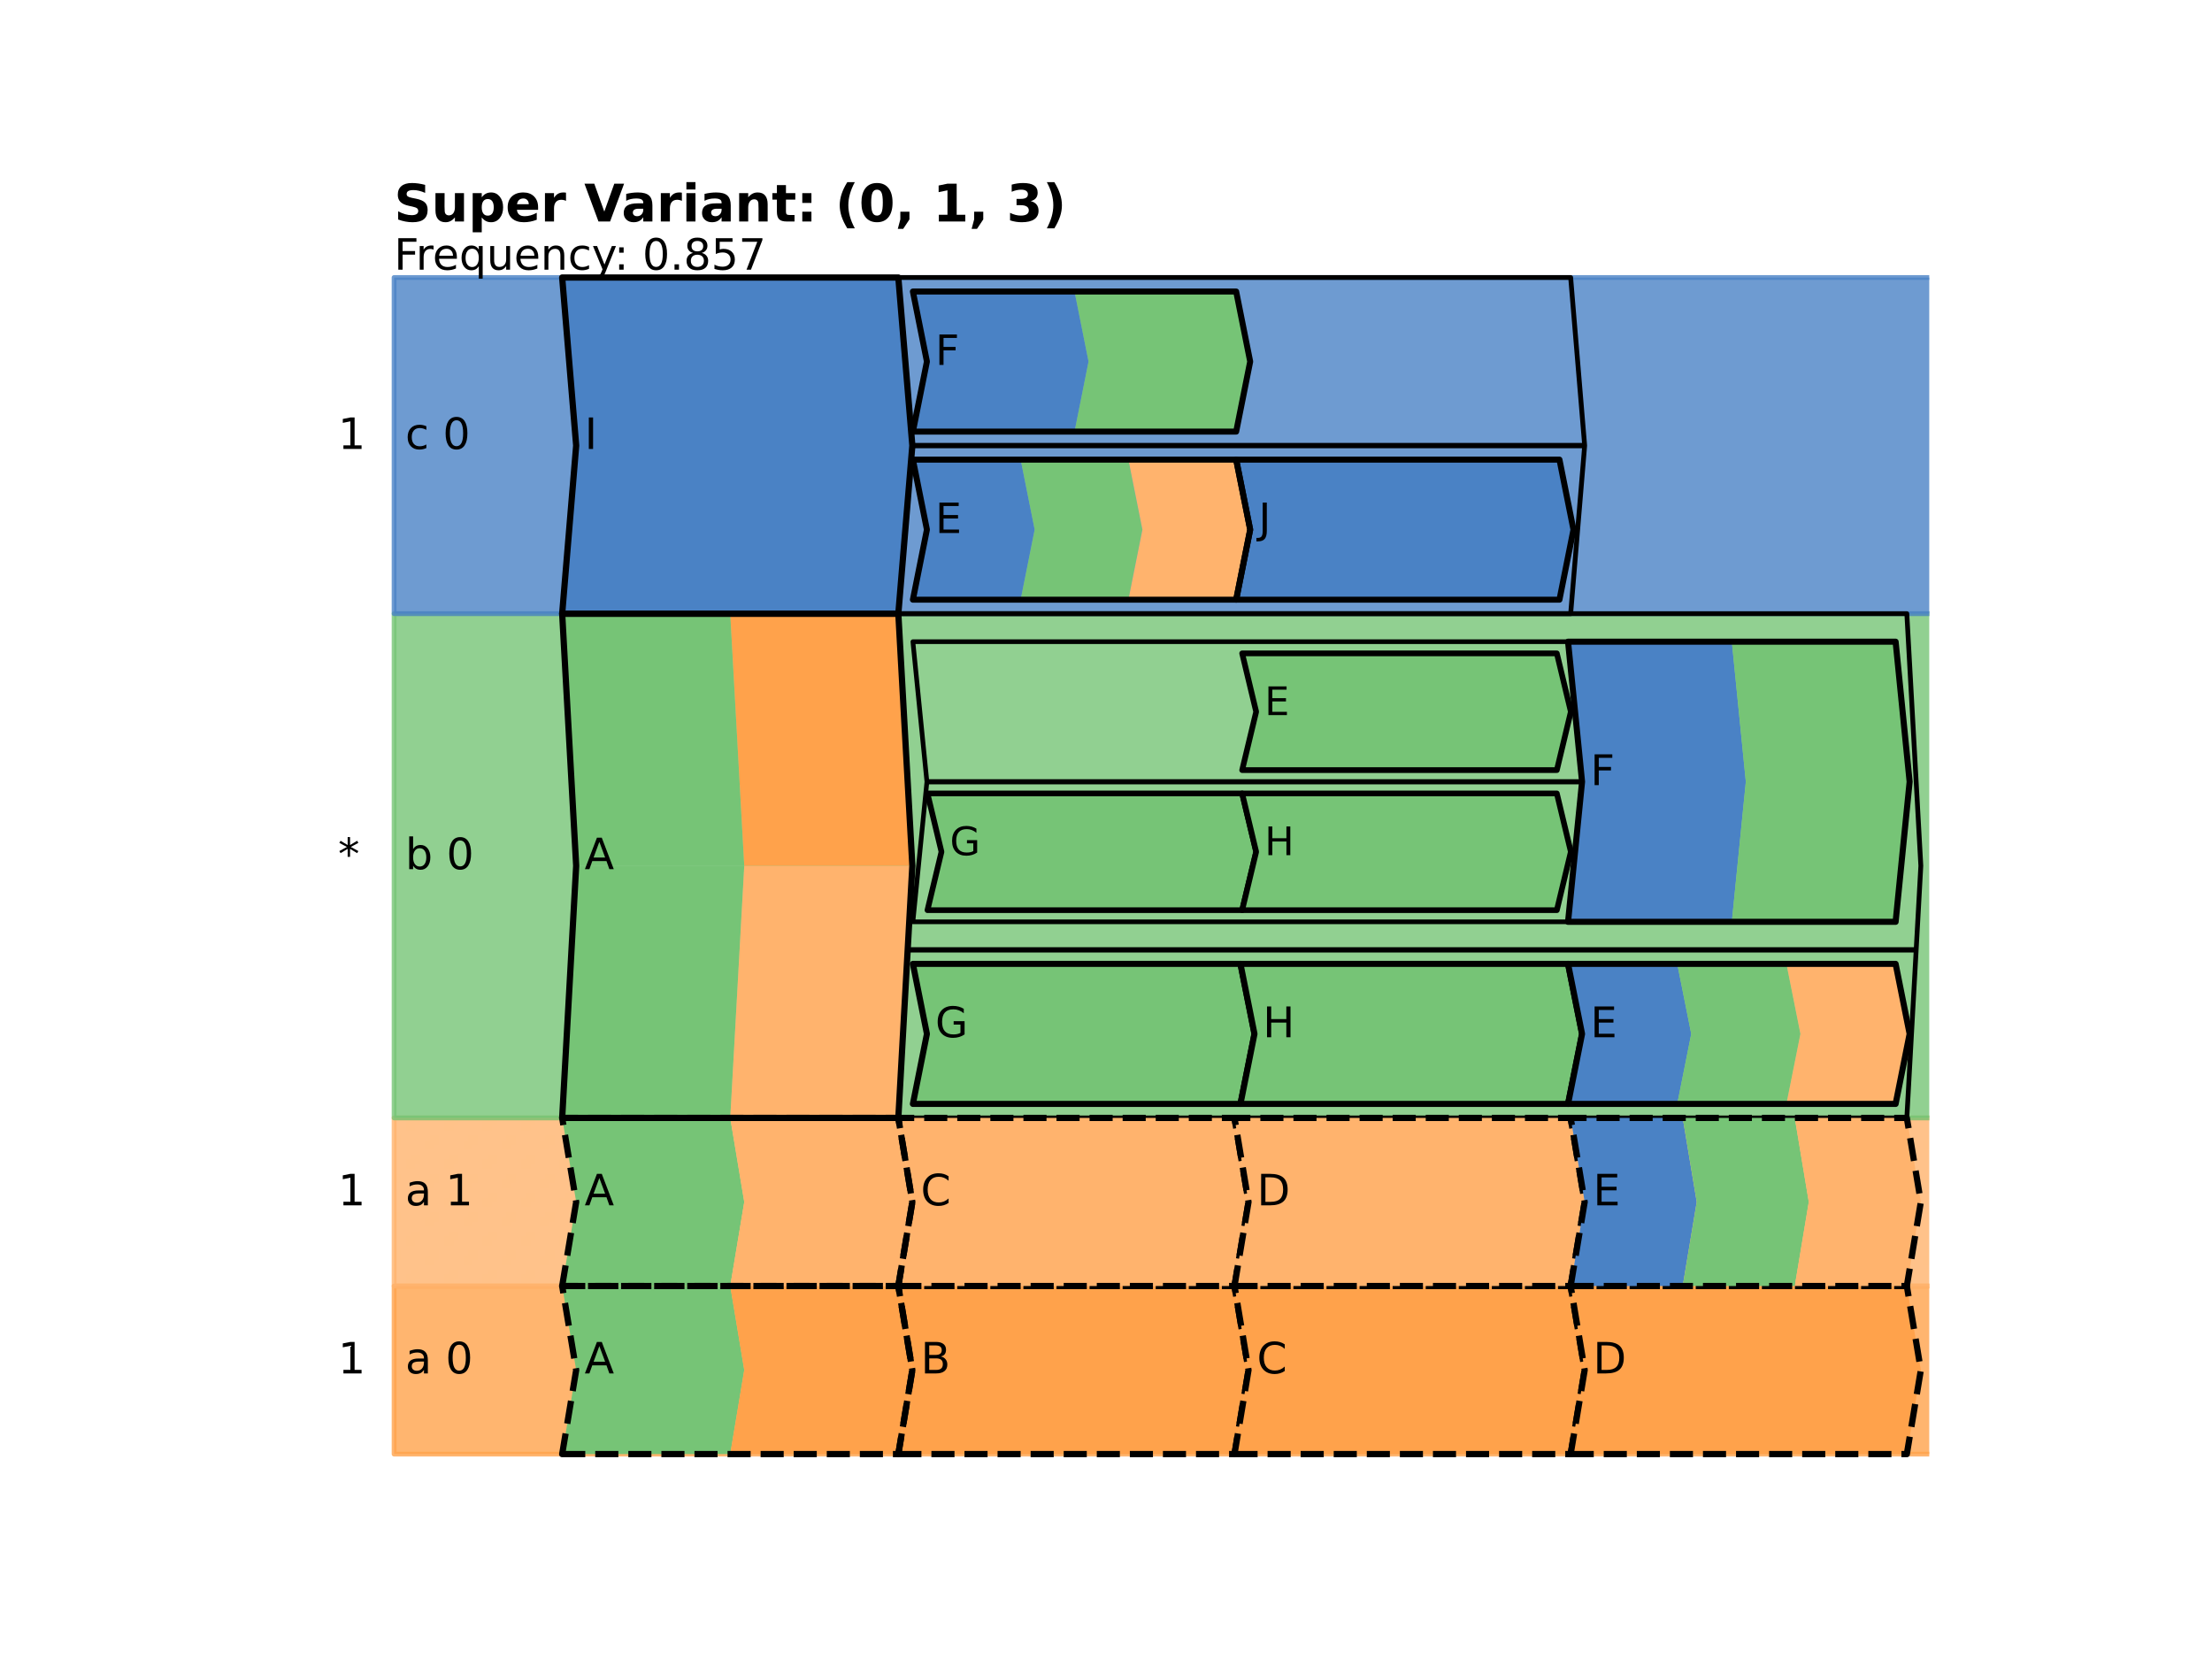 <?xml version="1.0" encoding="utf-8" standalone="no"?>
<!DOCTYPE svg PUBLIC "-//W3C//DTD SVG 1.1//EN"
  "http://www.w3.org/Graphics/SVG/1.1/DTD/svg11.dtd">
<!-- Created with matplotlib (https://matplotlib.org/) -->
<svg height="345.6pt" version="1.1" viewBox="0 0 460.8 345.6" width="460.8pt" xmlns="http://www.w3.org/2000/svg" xmlns:xlink="http://www.w3.org/1999/xlink">
 <defs>
  <style type="text/css">*{stroke-linecap:butt;stroke-linejoin:round;}</style>
 </defs>
 <g id="figure_1">
  <g id="patch_1">
   <path d="M 0 345.6 
L 460.8 345.6 
L 460.8 0 
L 0 0 
z
" style="fill:#ffffff;"/>
  </g>
  <g id="axes_1">
   <g id="patch_2">
    <path clip-path="url(#pa2950a19c6)" d="M 82.095 302.915 
L 432.243 302.915 
L 432.243 267.901 
L 82.095 267.901 
z
" style="fill:url(#h26f591276d);opacity:0.8;stroke:#ffa24b;stroke-linejoin:miter;"/>
   </g>
   <g id="patch_3">
    <path clip-path="url(#pa2950a19c6)" d="M 82.095 267.901 
L 432.243 267.901 
L 432.243 232.886 
L 82.095 232.886 
z
" style="fill:url(#hf4a80c8478);opacity:0.8;stroke:#ffb36d;stroke-linejoin:miter;"/>
   </g>
   <g id="patch_4">
    <path clip-path="url(#pa2950a19c6)" d="M 82.095 232.886 
L 432.243 232.886 
L 432.243 127.842 
L 82.095 127.842 
z
" style="fill:#76c476;opacity:0.8;stroke:#76c476;stroke-linejoin:miter;"/>
   </g>
   <g id="patch_5">
    <path clip-path="url(#pa2950a19c6)" d="M 82.095 127.842 
L 432.243 127.842 
L 432.243 57.812 
L 82.095 57.812 
z
" style="fill:#4a82c5;opacity:0.8;stroke:#4a82c5;stroke-linejoin:miter;"/>
   </g>
   <g id="patch_6">
    <path clip-path="url(#pa2950a19c6)" d="M 187.139 232.886 
L 397.228 232.886 
L 400.146 180.364 
L 397.228 127.842 
L 187.139 127.842 
L 190.057 180.364 
z
" style="fill:none;stroke:#000000;stroke-linejoin:miter;"/>
   </g>
   <g id="patch_7">
    <path clip-path="url(#pa2950a19c6)" d="M 190.174 192.035 
L 326.654 192.035 
L 329.572 162.856 
L 326.654 133.677 
L 190.174 133.677 
L 193.092 162.856 
z
" style="fill:none;stroke:#000000;stroke-linejoin:miter;stroke-width:0.974;"/>
   </g>
   <g id="patch_8">
    <path clip-path="url(#pa2950a19c6)" d="M 187.139 127.842 
L 327.198 127.842 
L 330.116 92.827 
L 327.198 57.812 
L 187.139 57.812 
L 190.057 92.827 
z
" style="fill:none;stroke:#000000;stroke-linejoin:miter;"/>
   </g>
   <g id="patch_9">
    <path clip-path="url(#pa2950a19c6)" d="M 117.11 302.915 
L 152.125 302.915 
L 155.043 285.408 
L 152.125 267.901 
L 117.11 267.901 
L 120.028 285.408 
z
" style="fill:#76c476;stroke-dasharray:0,0;stroke-dashoffset:0;"/>
   </g>
   <g id="patch_10">
    <path clip-path="url(#pa2950a19c6)" d="M 152.125 302.915 
L 187.139 302.915 
L 190.057 285.408 
L 187.139 267.901 
L 152.125 267.901 
L 155.043 285.408 
z
" style="fill:#ffa24b;stroke-dasharray:0,0;stroke-dashoffset:0;"/>
   </g>
   <g id="patch_11">
    <path clip-path="url(#pa2950a19c6)" d="M 187.139 302.915 
L 257.169 302.915 
L 260.087 285.408 
L 257.169 267.901 
L 187.139 267.901 
L 190.057 285.408 
z
" style="fill:#ffa24b;stroke:#000000;stroke-dasharray:4.81,2.08;stroke-dashoffset:0;stroke-linejoin:miter;stroke-width:1.3;"/>
   </g>
   <g id="patch_12">
    <path clip-path="url(#pa2950a19c6)" d="M 257.169 302.915 
L 327.198 302.915 
L 330.116 285.408 
L 327.198 267.901 
L 257.169 267.901 
L 260.087 285.408 
z
" style="fill:#ffa24b;stroke:#000000;stroke-dasharray:4.81,2.08;stroke-dashoffset:0;stroke-linejoin:miter;stroke-width:1.3;"/>
   </g>
   <g id="patch_13">
    <path clip-path="url(#pa2950a19c6)" d="M 327.198 302.915 
L 397.228 302.915 
L 400.146 285.408 
L 397.228 267.901 
L 327.198 267.901 
L 330.116 285.408 
z
" style="fill:#ffa24b;stroke:#000000;stroke-dasharray:4.81,2.08;stroke-dashoffset:0;stroke-linejoin:miter;stroke-width:1.3;"/>
   </g>
   <g id="patch_14">
    <path clip-path="url(#pa2950a19c6)" d="M 117.11 267.901 
L 152.125 267.901 
L 155.043 250.393 
L 152.125 232.886 
L 117.11 232.886 
L 120.028 250.393 
z
" style="fill:#76c476;stroke-dasharray:0,0;stroke-dashoffset:0;"/>
   </g>
   <g id="patch_15">
    <path clip-path="url(#pa2950a19c6)" d="M 152.125 267.901 
L 187.139 267.901 
L 190.057 250.393 
L 187.139 232.886 
L 152.125 232.886 
L 155.043 250.393 
z
" style="fill:#ffb36d;stroke-dasharray:0,0;stroke-dashoffset:0;"/>
   </g>
   <g id="patch_16">
    <path clip-path="url(#pa2950a19c6)" d="M 187.139 267.901 
L 257.169 267.901 
L 260.087 250.393 
L 257.169 232.886 
L 187.139 232.886 
L 190.057 250.393 
z
" style="fill:#ffb36d;stroke:#000000;stroke-dasharray:4.81,2.08;stroke-dashoffset:0;stroke-linejoin:miter;stroke-width:1.3;"/>
   </g>
   <g id="patch_17">
    <path clip-path="url(#pa2950a19c6)" d="M 257.169 267.901 
L 327.198 267.901 
L 330.116 250.393 
L 327.198 232.886 
L 257.169 232.886 
L 260.087 250.393 
z
" style="fill:#ffb36d;stroke:#000000;stroke-dasharray:4.81,2.08;stroke-dashoffset:0;stroke-linejoin:miter;stroke-width:1.3;"/>
   </g>
   <g id="patch_18">
    <path clip-path="url(#pa2950a19c6)" d="M 327.198 267.901 
L 350.541 267.901 
L 353.459 250.393 
L 350.541 232.886 
L 327.198 232.886 
L 330.116 250.393 
z
" style="fill:#4a82c5;stroke-dasharray:0,0;stroke-dashoffset:0;"/>
   </g>
   <g id="patch_19">
    <path clip-path="url(#pa2950a19c6)" d="M 350.541 267.901 
L 373.885 267.901 
L 376.803 250.393 
L 373.885 232.886 
L 350.541 232.886 
L 353.459 250.393 
z
" style="fill:#76c476;stroke-dasharray:0,0;stroke-dashoffset:0;"/>
   </g>
   <g id="patch_20">
    <path clip-path="url(#pa2950a19c6)" d="M 373.885 267.901 
L 397.228 267.901 
L 400.146 250.393 
L 397.228 232.886 
L 373.885 232.886 
L 376.803 250.393 
z
" style="fill:#ffb36d;stroke-dasharray:0,0;stroke-dashoffset:0;"/>
   </g>
   <g id="patch_21">
    <path clip-path="url(#pa2950a19c6)" d="M 117.11 232.886 
L 152.125 232.886 
L 155.043 180.364 
L 120.028 180.364 
z
" style="fill:#76c476;"/>
   </g>
   <g id="patch_22">
    <path clip-path="url(#pa2950a19c6)" d="M 152.125 232.886 
L 187.139 232.886 
L 190.057 180.364 
L 155.043 180.364 
z
" style="fill:#ffb36d;"/>
   </g>
   <g id="patch_23">
    <path clip-path="url(#pa2950a19c6)" d="M 120.028 180.364 
L 155.043 180.364 
L 152.125 127.842 
L 117.11 127.842 
z
" style="fill:#76c476;"/>
   </g>
   <g id="patch_24">
    <path clip-path="url(#pa2950a19c6)" d="M 155.043 180.364 
L 190.057 180.364 
L 187.139 127.842 
L 152.125 127.842 
z
" style="fill:#ffa24b;"/>
   </g>
   <g id="patch_25">
    <path clip-path="url(#pa2950a19c6)" d="M 190.174 229.968 
L 258.414 229.968 
L 261.332 215.379 
L 258.414 200.789 
L 190.174 200.789 
L 193.092 215.379 
z
" style="fill:#76c476;stroke:#000000;stroke-linejoin:miter;stroke-width:1.267;"/>
   </g>
   <g id="patch_26">
    <path clip-path="url(#pa2950a19c6)" d="M 258.414 229.968 
L 326.654 229.968 
L 329.572 215.379 
L 326.654 200.789 
L 258.414 200.789 
L 261.332 215.379 
z
" style="fill:#76c476;stroke:#000000;stroke-linejoin:miter;stroke-width:1.267;"/>
   </g>
   <g id="patch_27">
    <path clip-path="url(#pa2950a19c6)" d="M 326.654 229.968 
L 349.4 229.968 
L 352.318 215.379 
L 349.4 200.789 
L 326.654 200.789 
L 329.572 215.379 
z
" style="fill:#4a82c5;"/>
   </g>
   <g id="patch_28">
    <path clip-path="url(#pa2950a19c6)" d="M 349.4 229.968 
L 372.147 229.968 
L 375.065 215.379 
L 372.147 200.789 
L 349.4 200.789 
L 352.318 215.379 
z
" style="fill:#76c476;"/>
   </g>
   <g id="patch_29">
    <path clip-path="url(#pa2950a19c6)" d="M 372.147 229.968 
L 394.893 229.968 
L 397.811 215.379 
L 394.893 200.789 
L 372.147 200.789 
L 375.065 215.379 
z
" style="fill:#ffb36d;"/>
   </g>
   <g id="patch_30">
    <path clip-path="url(#pa2950a19c6)" d="M 193.209 189.604 
L 258.764 189.604 
L 261.682 177.446 
L 258.764 165.288 
L 193.209 165.288 
L 196.126 177.446 
z
" style="fill:#76c476;stroke:#000000;stroke-linejoin:miter;stroke-width:1.186;"/>
   </g>
   <g id="patch_31">
    <path clip-path="url(#pa2950a19c6)" d="M 258.764 189.604 
L 324.319 189.604 
L 327.237 177.446 
L 324.319 165.288 
L 258.764 165.288 
L 261.682 177.446 
z
" style="fill:#76c476;stroke:#000000;stroke-linejoin:miter;stroke-width:1.186;"/>
   </g>
   <g id="patch_32">
    <path clip-path="url(#pa2950a19c6)" d="M 258.764 160.425 
L 324.319 160.425 
L 327.237 148.267 
L 324.319 136.109 
L 258.764 136.109 
L 261.682 148.267 
z
" style="fill:#76c476;stroke:#000000;stroke-linejoin:miter;stroke-width:1.186;"/>
   </g>
   <g id="patch_33">
    <path clip-path="url(#pa2950a19c6)" d="M 326.654 192.035 
L 360.774 192.035 
L 363.691 162.856 
L 360.774 133.677 
L 326.654 133.677 
L 329.572 162.856 
z
" style="fill:#4a82c5;"/>
   </g>
   <g id="patch_34">
    <path clip-path="url(#pa2950a19c6)" d="M 360.774 192.035 
L 394.893 192.035 
L 397.811 162.856 
L 394.893 133.677 
L 360.774 133.677 
L 363.691 162.856 
z
" style="fill:#76c476;"/>
   </g>
   <g id="patch_35">
    <path clip-path="url(#pa2950a19c6)" d="M 117.11 127.842 
L 187.139 127.842 
L 190.057 92.827 
L 187.139 57.812 
L 117.11 57.812 
L 120.028 92.827 
z
" style="fill:#4a82c5;stroke:#000000;stroke-linejoin:miter;stroke-width:1.3;"/>
   </g>
   <g id="patch_36">
    <path clip-path="url(#pa2950a19c6)" d="M 190.174 124.924 
L 212.622 124.924 
L 215.54 110.334 
L 212.622 95.745 
L 190.174 95.745 
L 193.092 110.334 
z
" style="fill:#4a82c5;"/>
   </g>
   <g id="patch_37">
    <path clip-path="url(#pa2950a19c6)" d="M 212.622 124.924 
L 235.071 124.924 
L 237.989 110.334 
L 235.071 95.745 
L 212.622 95.745 
L 215.54 110.334 
z
" style="fill:#76c476;"/>
   </g>
   <g id="patch_38">
    <path clip-path="url(#pa2950a19c6)" d="M 235.071 124.924 
L 257.519 124.924 
L 260.437 110.334 
L 257.519 95.745 
L 235.071 95.745 
L 237.989 110.334 
z
" style="fill:#ffb36d;"/>
   </g>
   <g id="patch_39">
    <path clip-path="url(#pa2950a19c6)" d="M 257.519 124.924 
L 324.864 124.924 
L 327.782 110.334 
L 324.864 95.745 
L 257.519 95.745 
L 260.437 110.334 
z
" style="fill:#4a82c5;stroke:#000000;stroke-linejoin:miter;stroke-width:1.25;"/>
   </g>
   <g id="patch_40">
    <path clip-path="url(#pa2950a19c6)" d="M 190.174 89.909 
L 223.846 89.909 
L 226.764 75.32 
L 223.846 60.73 
L 190.174 60.73 
L 193.092 75.32 
z
" style="fill:#4a82c5;"/>
   </g>
   <g id="patch_41">
    <path clip-path="url(#pa2950a19c6)" d="M 223.846 89.909 
L 257.519 89.909 
L 260.437 75.32 
L 257.519 60.73 
L 223.846 60.73 
L 226.764 75.32 
z
" style="fill:#76c476;"/>
   </g>
   <g id="text_1">
    <!-- 1 -->
    <g transform="translate(70.424 286.108)scale(0.09 -0.09)">
     <defs>
      <path d="M 12.406 8.297 
L 28.516 8.297 
L 28.516 63.922 
L 10.984 60.406 
L 10.984 69.391 
L 28.422 72.906 
L 38.281 72.906 
L 38.281 8.297 
L 54.391 8.297 
L 54.391 0 
L 12.406 0 
z
" id="DejaVuSans-49"/>
     </defs>
     <use xlink:href="#DejaVuSans-49"/>
    </g>
   </g>
   <g id="text_2">
    <!-- a 0 -->
    <g transform="translate(84.429 286.108)scale(0.09 -0.09)">
     <defs>
      <path d="M 34.281 27.484 
Q 23.391 27.484 19.188 25 
Q 14.984 22.516 14.984 16.5 
Q 14.984 11.719 18.141 8.906 
Q 21.297 6.109 26.703 6.109 
Q 34.188 6.109 38.703 11.406 
Q 43.219 16.703 43.219 25.484 
L 43.219 27.484 
z
M 52.203 31.203 
L 52.203 0 
L 43.219 0 
L 43.219 8.297 
Q 40.141 3.328 35.547 0.953 
Q 30.953 -1.422 24.312 -1.422 
Q 15.922 -1.422 10.953 3.297 
Q 6 8.016 6 15.922 
Q 6 25.141 12.172 29.828 
Q 18.359 34.516 30.609 34.516 
L 43.219 34.516 
L 43.219 35.406 
Q 43.219 41.609 39.141 45 
Q 35.062 48.391 27.688 48.391 
Q 23 48.391 18.547 47.266 
Q 14.109 46.141 10.016 43.891 
L 10.016 52.203 
Q 14.938 54.109 19.578 55.047 
Q 24.219 56 28.609 56 
Q 40.484 56 46.344 49.844 
Q 52.203 43.703 52.203 31.203 
z
" id="DejaVuSans-97"/>
      <path id="DejaVuSans-32"/>
      <path d="M 31.781 66.406 
Q 24.172 66.406 20.328 58.906 
Q 16.5 51.422 16.5 36.375 
Q 16.5 21.391 20.328 13.891 
Q 24.172 6.391 31.781 6.391 
Q 39.453 6.391 43.281 13.891 
Q 47.125 21.391 47.125 36.375 
Q 47.125 51.422 43.281 58.906 
Q 39.453 66.406 31.781 66.406 
z
M 31.781 74.219 
Q 44.047 74.219 50.516 64.516 
Q 56.984 54.828 56.984 36.375 
Q 56.984 17.969 50.516 8.266 
Q 44.047 -1.422 31.781 -1.422 
Q 19.531 -1.422 13.062 8.266 
Q 6.594 17.969 6.594 36.375 
Q 6.594 54.828 13.062 64.516 
Q 19.531 74.219 31.781 74.219 
z
" id="DejaVuSans-48"/>
     </defs>
     <use xlink:href="#DejaVuSans-97"/>
     <use x="61.279" xlink:href="#DejaVuSans-32"/>
     <use x="93.066" xlink:href="#DejaVuSans-48"/>
    </g>
   </g>
   <g id="text_3">
    <!-- 1 -->
    <g transform="translate(70.424 251.094)scale(0.09 -0.09)">
     <use xlink:href="#DejaVuSans-49"/>
    </g>
   </g>
   <g id="text_4">
    <!-- a 1 -->
    <g transform="translate(84.429 251.094)scale(0.09 -0.09)">
     <use xlink:href="#DejaVuSans-97"/>
     <use x="61.279" xlink:href="#DejaVuSans-32"/>
     <use x="93.066" xlink:href="#DejaVuSans-49"/>
    </g>
   </g>
   <g id="text_5">
    <!-- * -->
    <g transform="translate(70.424 181.064)scale(0.09 -0.09)">
     <defs>
      <path d="M 47.016 60.891 
L 29.5 51.422 
L 47.016 41.891 
L 44.188 37.109 
L 27.781 47.016 
L 27.781 28.609 
L 22.219 28.609 
L 22.219 47.016 
L 5.812 37.109 
L 2.984 41.891 
L 20.516 51.422 
L 2.984 60.891 
L 5.812 65.719 
L 22.219 55.812 
L 22.219 74.219 
L 27.781 74.219 
L 27.781 55.812 
L 44.188 65.719 
z
" id="DejaVuSans-42"/>
     </defs>
     <use xlink:href="#DejaVuSans-42"/>
    </g>
   </g>
   <g id="text_6">
    <!-- b 0 -->
    <g transform="translate(84.429 181.064)scale(0.09 -0.09)">
     <defs>
      <path d="M 48.688 27.297 
Q 48.688 37.203 44.609 42.844 
Q 40.531 48.484 33.406 48.484 
Q 26.266 48.484 22.188 42.844 
Q 18.109 37.203 18.109 27.297 
Q 18.109 17.391 22.188 11.75 
Q 26.266 6.109 33.406 6.109 
Q 40.531 6.109 44.609 11.75 
Q 48.688 17.391 48.688 27.297 
z
M 18.109 46.391 
Q 20.953 51.266 25.266 53.625 
Q 29.594 56 35.594 56 
Q 45.562 56 51.781 48.094 
Q 58.016 40.188 58.016 27.297 
Q 58.016 14.406 51.781 6.484 
Q 45.562 -1.422 35.594 -1.422 
Q 29.594 -1.422 25.266 0.953 
Q 20.953 3.328 18.109 8.203 
L 18.109 0 
L 9.078 0 
L 9.078 75.984 
L 18.109 75.984 
z
" id="DejaVuSans-98"/>
     </defs>
     <use xlink:href="#DejaVuSans-98"/>
     <use x="63.477" xlink:href="#DejaVuSans-32"/>
     <use x="95.264" xlink:href="#DejaVuSans-48"/>
    </g>
   </g>
   <g id="text_7">
    <!-- 1 -->
    <g transform="translate(70.424 93.527)scale(0.09 -0.09)">
     <use xlink:href="#DejaVuSans-49"/>
    </g>
   </g>
   <g id="text_8">
    <!-- c 0 -->
    <g transform="translate(84.429 93.527)scale(0.09 -0.09)">
     <defs>
      <path d="M 48.781 52.594 
L 48.781 44.188 
Q 44.969 46.297 41.141 47.344 
Q 37.312 48.391 33.406 48.391 
Q 24.656 48.391 19.812 42.844 
Q 14.984 37.312 14.984 27.297 
Q 14.984 17.281 19.812 11.734 
Q 24.656 6.203 33.406 6.203 
Q 37.312 6.203 41.141 7.25 
Q 44.969 8.297 48.781 10.406 
L 48.781 2.094 
Q 45.016 0.344 40.984 -0.531 
Q 36.969 -1.422 32.422 -1.422 
Q 20.062 -1.422 12.781 6.344 
Q 5.516 14.109 5.516 27.297 
Q 5.516 40.672 12.859 48.328 
Q 20.219 56 33.016 56 
Q 37.156 56 41.109 55.141 
Q 45.062 54.297 48.781 52.594 
z
" id="DejaVuSans-99"/>
     </defs>
     <use xlink:href="#DejaVuSans-99"/>
     <use x="54.98" xlink:href="#DejaVuSans-32"/>
     <use x="86.768" xlink:href="#DejaVuSans-48"/>
    </g>
   </g>
   <g id="text_9">
    <!-- Frequency: 0.857 -->
    <g transform="translate(82.095 56.178)scale(0.09 -0.09)">
     <defs>
      <path d="M 9.812 72.906 
L 51.703 72.906 
L 51.703 64.594 
L 19.672 64.594 
L 19.672 43.109 
L 48.578 43.109 
L 48.578 34.812 
L 19.672 34.812 
L 19.672 0 
L 9.812 0 
z
" id="DejaVuSans-70"/>
      <path d="M 41.109 46.297 
Q 39.594 47.172 37.812 47.578 
Q 36.031 48 33.891 48 
Q 26.266 48 22.188 43.047 
Q 18.109 38.094 18.109 28.812 
L 18.109 0 
L 9.078 0 
L 9.078 54.688 
L 18.109 54.688 
L 18.109 46.188 
Q 20.953 51.172 25.484 53.578 
Q 30.031 56 36.531 56 
Q 37.453 56 38.578 55.875 
Q 39.703 55.766 41.062 55.516 
z
" id="DejaVuSans-114"/>
      <path d="M 56.203 29.594 
L 56.203 25.203 
L 14.891 25.203 
Q 15.484 15.922 20.484 11.062 
Q 25.484 6.203 34.422 6.203 
Q 39.594 6.203 44.453 7.469 
Q 49.312 8.734 54.109 11.281 
L 54.109 2.781 
Q 49.266 0.734 44.188 -0.344 
Q 39.109 -1.422 33.891 -1.422 
Q 20.797 -1.422 13.156 6.188 
Q 5.516 13.812 5.516 26.812 
Q 5.516 40.234 12.766 48.109 
Q 20.016 56 32.328 56 
Q 43.359 56 49.781 48.891 
Q 56.203 41.797 56.203 29.594 
z
M 47.219 32.234 
Q 47.125 39.594 43.094 43.984 
Q 39.062 48.391 32.422 48.391 
Q 24.906 48.391 20.391 44.141 
Q 15.875 39.891 15.188 32.172 
z
" id="DejaVuSans-101"/>
      <path d="M 14.797 27.297 
Q 14.797 17.391 18.875 11.75 
Q 22.953 6.109 30.078 6.109 
Q 37.203 6.109 41.297 11.75 
Q 45.406 17.391 45.406 27.297 
Q 45.406 37.203 41.297 42.844 
Q 37.203 48.484 30.078 48.484 
Q 22.953 48.484 18.875 42.844 
Q 14.797 37.203 14.797 27.297 
z
M 45.406 8.203 
Q 42.578 3.328 38.25 0.953 
Q 33.938 -1.422 27.875 -1.422 
Q 17.969 -1.422 11.734 6.484 
Q 5.516 14.406 5.516 27.297 
Q 5.516 40.188 11.734 48.094 
Q 17.969 56 27.875 56 
Q 33.938 56 38.25 53.625 
Q 42.578 51.266 45.406 46.391 
L 45.406 54.688 
L 54.391 54.688 
L 54.391 -20.797 
L 45.406 -20.797 
z
" id="DejaVuSans-113"/>
      <path d="M 8.5 21.578 
L 8.5 54.688 
L 17.484 54.688 
L 17.484 21.922 
Q 17.484 14.156 20.5 10.266 
Q 23.531 6.391 29.594 6.391 
Q 36.859 6.391 41.078 11.031 
Q 45.312 15.672 45.312 23.688 
L 45.312 54.688 
L 54.297 54.688 
L 54.297 0 
L 45.312 0 
L 45.312 8.406 
Q 42.047 3.422 37.719 1 
Q 33.406 -1.422 27.688 -1.422 
Q 18.266 -1.422 13.375 4.438 
Q 8.5 10.297 8.5 21.578 
z
M 31.109 56 
z
" id="DejaVuSans-117"/>
      <path d="M 54.891 33.016 
L 54.891 0 
L 45.906 0 
L 45.906 32.719 
Q 45.906 40.484 42.875 44.328 
Q 39.844 48.188 33.797 48.188 
Q 26.516 48.188 22.312 43.547 
Q 18.109 38.922 18.109 30.906 
L 18.109 0 
L 9.078 0 
L 9.078 54.688 
L 18.109 54.688 
L 18.109 46.188 
Q 21.344 51.125 25.703 53.562 
Q 30.078 56 35.797 56 
Q 45.219 56 50.047 50.172 
Q 54.891 44.344 54.891 33.016 
z
" id="DejaVuSans-110"/>
      <path d="M 32.172 -5.078 
Q 28.375 -14.844 24.75 -17.812 
Q 21.141 -20.797 15.094 -20.797 
L 7.906 -20.797 
L 7.906 -13.281 
L 13.188 -13.281 
Q 16.891 -13.281 18.938 -11.516 
Q 21 -9.766 23.484 -3.219 
L 25.094 0.875 
L 2.984 54.688 
L 12.5 54.688 
L 29.594 11.922 
L 46.688 54.688 
L 56.203 54.688 
z
" id="DejaVuSans-121"/>
      <path d="M 11.719 12.406 
L 22.016 12.406 
L 22.016 0 
L 11.719 0 
z
M 11.719 51.703 
L 22.016 51.703 
L 22.016 39.312 
L 11.719 39.312 
z
" id="DejaVuSans-58"/>
      <path d="M 10.688 12.406 
L 21 12.406 
L 21 0 
L 10.688 0 
z
" id="DejaVuSans-46"/>
      <path d="M 31.781 34.625 
Q 24.75 34.625 20.719 30.859 
Q 16.703 27.094 16.703 20.516 
Q 16.703 13.922 20.719 10.156 
Q 24.75 6.391 31.781 6.391 
Q 38.812 6.391 42.859 10.172 
Q 46.922 13.969 46.922 20.516 
Q 46.922 27.094 42.891 30.859 
Q 38.875 34.625 31.781 34.625 
z
M 21.922 38.812 
Q 15.578 40.375 12.031 44.719 
Q 8.5 49.078 8.5 55.328 
Q 8.5 64.062 14.719 69.141 
Q 20.953 74.219 31.781 74.219 
Q 42.672 74.219 48.875 69.141 
Q 55.078 64.062 55.078 55.328 
Q 55.078 49.078 51.531 44.719 
Q 48 40.375 41.703 38.812 
Q 48.828 37.156 52.797 32.312 
Q 56.781 27.484 56.781 20.516 
Q 56.781 9.906 50.312 4.234 
Q 43.844 -1.422 31.781 -1.422 
Q 19.734 -1.422 13.25 4.234 
Q 6.781 9.906 6.781 20.516 
Q 6.781 27.484 10.781 32.312 
Q 14.797 37.156 21.922 38.812 
z
M 18.312 54.391 
Q 18.312 48.734 21.844 45.562 
Q 25.391 42.391 31.781 42.391 
Q 38.141 42.391 41.719 45.562 
Q 45.312 48.734 45.312 54.391 
Q 45.312 60.062 41.719 63.234 
Q 38.141 66.406 31.781 66.406 
Q 25.391 66.406 21.844 63.234 
Q 18.312 60.062 18.312 54.391 
z
" id="DejaVuSans-56"/>
      <path d="M 10.797 72.906 
L 49.516 72.906 
L 49.516 64.594 
L 19.828 64.594 
L 19.828 46.734 
Q 21.969 47.469 24.109 47.828 
Q 26.266 48.188 28.422 48.188 
Q 40.625 48.188 47.75 41.5 
Q 54.891 34.812 54.891 23.391 
Q 54.891 11.625 47.562 5.094 
Q 40.234 -1.422 26.906 -1.422 
Q 22.312 -1.422 17.547 -0.641 
Q 12.797 0.141 7.719 1.703 
L 7.719 11.625 
Q 12.109 9.234 16.797 8.062 
Q 21.484 6.891 26.703 6.891 
Q 35.156 6.891 40.078 11.328 
Q 45.016 15.766 45.016 23.391 
Q 45.016 31 40.078 35.438 
Q 35.156 39.891 26.703 39.891 
Q 22.75 39.891 18.812 39.016 
Q 14.891 38.141 10.797 36.281 
z
" id="DejaVuSans-53"/>
      <path d="M 8.203 72.906 
L 55.078 72.906 
L 55.078 68.703 
L 28.609 0 
L 18.312 0 
L 43.219 64.594 
L 8.203 64.594 
z
" id="DejaVuSans-55"/>
     </defs>
     <use xlink:href="#DejaVuSans-70"/>
     <use x="50.27" xlink:href="#DejaVuSans-114"/>
     <use x="89.133" xlink:href="#DejaVuSans-101"/>
     <use x="150.656" xlink:href="#DejaVuSans-113"/>
     <use x="214.133" xlink:href="#DejaVuSans-117"/>
     <use x="277.512" xlink:href="#DejaVuSans-101"/>
     <use x="339.035" xlink:href="#DejaVuSans-110"/>
     <use x="402.414" xlink:href="#DejaVuSans-99"/>
     <use x="457.395" xlink:href="#DejaVuSans-121"/>
     <use x="509.324" xlink:href="#DejaVuSans-58"/>
     <use x="543.016" xlink:href="#DejaVuSans-32"/>
     <use x="574.803" xlink:href="#DejaVuSans-48"/>
     <use x="638.426" xlink:href="#DejaVuSans-46"/>
     <use x="670.213" xlink:href="#DejaVuSans-56"/>
     <use x="733.836" xlink:href="#DejaVuSans-53"/>
     <use x="797.459" xlink:href="#DejaVuSans-55"/>
    </g>
   </g>
   <g id="text_10">
    <!-- Super Variant: (0, 1, 3) -->
    <g transform="translate(82.095 46.141)scale(0.108 -0.108)">
     <defs>
      <path d="M 59.906 70.609 
L 59.906 55.172 
Q 53.906 57.859 48.188 59.219 
Q 42.484 60.594 37.406 60.594 
Q 30.672 60.594 27.438 58.734 
Q 24.219 56.891 24.219 52.984 
Q 24.219 50.047 26.391 48.406 
Q 28.562 46.781 34.281 45.609 
L 42.281 44 
Q 54.438 41.547 59.562 36.562 
Q 64.703 31.594 64.703 22.406 
Q 64.703 10.359 57.547 4.469 
Q 50.391 -1.422 35.688 -1.422 
Q 28.766 -1.422 21.781 -0.094 
Q 14.797 1.219 7.812 3.812 
L 7.812 19.672 
Q 14.797 15.969 21.312 14.078 
Q 27.828 12.203 33.891 12.203 
Q 40.047 12.203 43.312 14.25 
Q 46.578 16.312 46.578 20.125 
Q 46.578 23.531 44.359 25.391 
Q 42.141 27.25 35.5 28.719 
L 28.219 30.328 
Q 17.281 32.672 12.219 37.797 
Q 7.172 42.922 7.172 51.609 
Q 7.172 62.5 14.203 68.359 
Q 21.234 74.219 34.422 74.219 
Q 40.438 74.219 46.781 73.312 
Q 53.125 72.406 59.906 70.609 
z
" id="DejaVuSans-Bold-83"/>
      <path d="M 7.812 21.297 
L 7.812 54.688 
L 25.391 54.688 
L 25.391 49.219 
Q 25.391 44.781 25.344 38.062 
Q 25.297 31.344 25.297 29.109 
Q 25.297 22.516 25.641 19.609 
Q 25.984 16.703 26.812 15.375 
Q 27.875 13.672 29.609 12.734 
Q 31.344 11.812 33.594 11.812 
Q 39.062 11.812 42.188 16.016 
Q 45.312 20.219 45.312 27.688 
L 45.312 54.688 
L 62.797 54.688 
L 62.797 0 
L 45.312 0 
L 45.312 7.906 
Q 41.359 3.125 36.938 0.844 
Q 32.516 -1.422 27.203 -1.422 
Q 17.719 -1.422 12.766 4.391 
Q 7.812 10.203 7.812 21.297 
z
" id="DejaVuSans-Bold-117"/>
      <path d="M 25.875 7.906 
L 25.875 -20.797 
L 8.406 -20.797 
L 8.406 54.688 
L 25.875 54.688 
L 25.875 46.688 
Q 29.5 51.469 33.891 53.734 
Q 38.281 56 44 56 
Q 54.109 56 60.594 47.969 
Q 67.094 39.938 67.094 27.297 
Q 67.094 14.656 60.594 6.609 
Q 54.109 -1.422 44 -1.422 
Q 38.281 -1.422 33.891 0.844 
Q 29.5 3.125 25.875 7.906 
z
M 37.5 43.312 
Q 31.891 43.312 28.875 39.188 
Q 25.875 35.062 25.875 27.297 
Q 25.875 19.531 28.875 15.406 
Q 31.891 11.281 37.5 11.281 
Q 43.109 11.281 46.062 15.375 
Q 49.031 19.484 49.031 27.297 
Q 49.031 35.109 46.062 39.203 
Q 43.109 43.312 37.5 43.312 
z
" id="DejaVuSans-Bold-112"/>
      <path d="M 62.984 27.484 
L 62.984 22.516 
L 22.125 22.516 
Q 22.75 16.359 26.562 13.281 
Q 30.375 10.203 37.203 10.203 
Q 42.719 10.203 48.5 11.844 
Q 54.297 13.484 60.406 16.797 
L 60.406 3.328 
Q 54.203 0.984 48 -0.219 
Q 41.797 -1.422 35.594 -1.422 
Q 20.75 -1.422 12.516 6.125 
Q 4.297 13.672 4.297 27.297 
Q 4.297 40.672 12.375 48.328 
Q 20.453 56 34.625 56 
Q 47.516 56 55.25 48.234 
Q 62.984 40.484 62.984 27.484 
z
M 45.016 33.297 
Q 45.016 38.281 42.109 41.328 
Q 39.203 44.391 34.516 44.391 
Q 29.438 44.391 26.266 41.531 
Q 23.094 38.672 22.312 33.297 
z
" id="DejaVuSans-Bold-101"/>
      <path d="M 49.031 39.797 
Q 46.734 40.875 44.453 41.375 
Q 42.188 41.891 39.891 41.891 
Q 33.156 41.891 29.516 37.562 
Q 25.875 33.25 25.875 25.203 
L 25.875 0 
L 8.406 0 
L 8.406 54.688 
L 25.875 54.688 
L 25.875 45.703 
Q 29.25 51.078 33.609 53.531 
Q 37.984 56 44.094 56 
Q 44.969 56 45.984 55.922 
Q 47.016 55.859 48.969 55.609 
z
" id="DejaVuSans-Bold-114"/>
      <path id="DejaVuSans-Bold-32"/>
      <path d="M 0.484 72.906 
L 19.391 72.906 
L 38.719 19.094 
L 58.016 72.906 
L 76.906 72.906 
L 49.906 0 
L 27.484 0 
z
" id="DejaVuSans-Bold-86"/>
      <path d="M 32.906 24.609 
Q 27.438 24.609 24.672 22.75 
Q 21.922 20.906 21.922 17.281 
Q 21.922 13.969 24.141 12.078 
Q 26.375 10.203 30.328 10.203 
Q 35.25 10.203 38.625 13.734 
Q 42 17.281 42 22.609 
L 42 24.609 
z
M 59.625 31.203 
L 59.625 0 
L 42 0 
L 42 8.109 
Q 38.484 3.125 34.078 0.844 
Q 29.688 -1.422 23.391 -1.422 
Q 14.891 -1.422 9.594 3.531 
Q 4.297 8.5 4.297 16.406 
Q 4.297 26.031 10.906 30.516 
Q 17.531 35.016 31.688 35.016 
L 42 35.016 
L 42 36.375 
Q 42 40.531 38.719 42.453 
Q 35.453 44.391 28.516 44.391 
Q 22.906 44.391 18.062 43.266 
Q 13.234 42.141 9.078 39.891 
L 9.078 53.219 
Q 14.703 54.594 20.359 55.297 
Q 26.031 56 31.688 56 
Q 46.484 56 53.047 50.172 
Q 59.625 44.344 59.625 31.203 
z
" id="DejaVuSans-Bold-97"/>
      <path d="M 8.406 54.688 
L 25.875 54.688 
L 25.875 0 
L 8.406 0 
z
M 8.406 75.984 
L 25.875 75.984 
L 25.875 61.719 
L 8.406 61.719 
z
" id="DejaVuSans-Bold-105"/>
      <path d="M 63.375 33.297 
L 63.375 0 
L 45.797 0 
L 45.797 5.422 
L 45.797 25.484 
Q 45.797 32.562 45.484 35.25 
Q 45.172 37.938 44.391 39.203 
Q 43.359 40.922 41.594 41.875 
Q 39.844 42.828 37.594 42.828 
Q 32.125 42.828 29 38.594 
Q 25.875 34.375 25.875 26.906 
L 25.875 0 
L 8.406 0 
L 8.406 54.688 
L 25.875 54.688 
L 25.875 46.688 
Q 29.828 51.469 34.266 53.734 
Q 38.719 56 44.094 56 
Q 53.562 56 58.469 50.188 
Q 63.375 44.391 63.375 33.297 
z
" id="DejaVuSans-Bold-110"/>
      <path d="M 27.484 70.219 
L 27.484 54.688 
L 45.516 54.688 
L 45.516 42.188 
L 27.484 42.188 
L 27.484 19 
Q 27.484 15.188 29 13.844 
Q 30.516 12.5 35.016 12.5 
L 44 12.5 
L 44 0 
L 29 0 
Q 18.656 0 14.328 4.312 
Q 10.016 8.641 10.016 19 
L 10.016 42.188 
L 1.312 42.188 
L 1.312 54.688 
L 10.016 54.688 
L 10.016 70.219 
z
" id="DejaVuSans-Bold-116"/>
      <path d="M 11.188 54.688 
L 28.812 54.688 
L 28.812 35.797 
L 11.188 35.797 
z
M 11.188 18.891 
L 28.812 18.891 
L 28.812 0 
L 11.188 0 
z
" id="DejaVuSans-Bold-58"/>
      <path d="M 37.703 -13.188 
L 23.188 -13.188 
Q 15.719 -1.125 12.156 9.734 
Q 8.594 20.609 8.594 31.297 
Q 8.594 42 12.172 52.953 
Q 15.766 63.922 23.188 75.875 
L 37.703 75.875 
Q 31.453 64.312 28.328 53.25 
Q 25.203 42.188 25.203 31.391 
Q 25.203 20.609 28.297 9.516 
Q 31.391 -1.562 37.703 -13.188 
z
" id="DejaVuSans-Bold-40"/>
      <path d="M 46 36.531 
Q 46 50.203 43.438 55.781 
Q 40.875 61.375 34.812 61.375 
Q 28.766 61.375 26.172 55.781 
Q 23.578 50.203 23.578 36.531 
Q 23.578 22.703 26.172 17.031 
Q 28.766 11.375 34.812 11.375 
Q 40.828 11.375 43.406 17.031 
Q 46 22.703 46 36.531 
z
M 64.797 36.375 
Q 64.797 18.266 56.984 8.422 
Q 49.172 -1.422 34.812 -1.422 
Q 20.406 -1.422 12.594 8.422 
Q 4.781 18.266 4.781 36.375 
Q 4.781 54.547 12.594 64.375 
Q 20.406 74.219 34.812 74.219 
Q 49.172 74.219 56.984 64.375 
Q 64.797 54.547 64.797 36.375 
z
" id="DejaVuSans-Bold-48"/>
      <path d="M 10.203 18.891 
L 27.781 18.891 
L 27.781 4 
L 15.719 -14.203 
L 5.328 -14.203 
L 10.203 4 
z
" id="DejaVuSans-Bold-44"/>
      <path d="M 11.719 12.984 
L 28.328 12.984 
L 28.328 60.109 
L 11.281 56.594 
L 11.281 69.391 
L 28.219 72.906 
L 46.094 72.906 
L 46.094 12.984 
L 62.703 12.984 
L 62.703 0 
L 11.719 0 
z
" id="DejaVuSans-Bold-49"/>
      <path d="M 46.578 39.312 
Q 53.953 37.406 57.781 32.688 
Q 61.625 27.984 61.625 20.703 
Q 61.625 9.859 53.312 4.219 
Q 45.016 -1.422 29.109 -1.422 
Q 23.484 -1.422 17.844 -0.516 
Q 12.203 0.391 6.688 2.203 
L 6.688 16.703 
Q 11.969 14.062 17.156 12.719 
Q 22.359 11.375 27.391 11.375 
Q 34.859 11.375 38.844 13.953 
Q 42.828 16.547 42.828 21.391 
Q 42.828 26.375 38.75 28.938 
Q 34.672 31.5 26.703 31.5 
L 19.188 31.5 
L 19.188 43.609 
L 27.094 43.609 
Q 34.188 43.609 37.641 45.828 
Q 41.109 48.047 41.109 52.594 
Q 41.109 56.781 37.734 59.078 
Q 34.375 61.375 28.219 61.375 
Q 23.688 61.375 19.047 60.344 
Q 14.406 59.328 9.812 57.328 
L 9.812 71.094 
Q 15.375 72.656 20.844 73.438 
Q 26.312 74.219 31.594 74.219 
Q 45.797 74.219 52.844 69.547 
Q 59.906 64.891 59.906 55.516 
Q 59.906 49.125 56.531 45.047 
Q 53.172 40.969 46.578 39.312 
z
" id="DejaVuSans-Bold-51"/>
      <path d="M 8.016 -13.188 
Q 14.266 -1.562 17.391 9.516 
Q 20.516 20.609 20.516 31.391 
Q 20.516 42.188 17.391 53.25 
Q 14.266 64.312 8.016 75.875 
L 22.516 75.875 
Q 29.938 63.922 33.516 52.953 
Q 37.109 42 37.109 31.297 
Q 37.109 20.609 33.547 9.734 
Q 29.984 -1.125 22.516 -13.188 
z
" id="DejaVuSans-Bold-41"/>
     </defs>
     <use xlink:href="#DejaVuSans-Bold-83"/>
     <use x="72.021" xlink:href="#DejaVuSans-Bold-117"/>
     <use x="143.213" xlink:href="#DejaVuSans-Bold-112"/>
     <use x="214.795" xlink:href="#DejaVuSans-Bold-101"/>
     <use x="282.617" xlink:href="#DejaVuSans-Bold-114"/>
     <use x="331.934" xlink:href="#DejaVuSans-Bold-32"/>
     <use x="366.748" xlink:href="#DejaVuSans-Bold-86"/>
     <use x="438.641" xlink:href="#DejaVuSans-Bold-97"/>
     <use x="506.121" xlink:href="#DejaVuSans-Bold-114"/>
     <use x="555.438" xlink:href="#DejaVuSans-Bold-105"/>
     <use x="589.715" xlink:href="#DejaVuSans-Bold-97"/>
     <use x="657.195" xlink:href="#DejaVuSans-Bold-110"/>
     <use x="728.387" xlink:href="#DejaVuSans-Bold-116"/>
     <use x="776.189" xlink:href="#DejaVuSans-Bold-58"/>
     <use x="816.18" xlink:href="#DejaVuSans-Bold-32"/>
     <use x="850.994" xlink:href="#DejaVuSans-Bold-40"/>
     <use x="896.697" xlink:href="#DejaVuSans-Bold-48"/>
     <use x="966.277" xlink:href="#DejaVuSans-Bold-44"/>
     <use x="1004.266" xlink:href="#DejaVuSans-Bold-32"/>
     <use x="1039.08" xlink:href="#DejaVuSans-Bold-49"/>
     <use x="1108.66" xlink:href="#DejaVuSans-Bold-44"/>
     <use x="1146.648" xlink:href="#DejaVuSans-Bold-32"/>
     <use x="1181.463" xlink:href="#DejaVuSans-Bold-51"/>
     <use x="1251.043" xlink:href="#DejaVuSans-Bold-41"/>
    </g>
   </g>
   <g id="patch_42">
    <path clip-path="url(#pa2950a19c6)" d="M 117.11 302.915 
L 187.139 302.915 
L 190.057 285.408 
L 187.139 267.901 
L 117.11 267.901 
L 120.028 285.408 
z
" style="fill:none;stroke:#000000;stroke-dasharray:4.81,2.08;stroke-dashoffset:0;stroke-linejoin:miter;stroke-width:1.3;"/>
   </g>
   <g id="patch_43">
    <path clip-path="url(#pa2950a19c6)" d="M 117.11 267.901 
L 187.139 267.901 
L 190.057 250.393 
L 187.139 232.886 
L 117.11 232.886 
L 120.028 250.393 
z
" style="fill:none;stroke:#000000;stroke-dasharray:4.81,2.08;stroke-dashoffset:0;stroke-linejoin:miter;stroke-width:1.3;"/>
   </g>
   <g id="patch_44">
    <path clip-path="url(#pa2950a19c6)" d="M 327.198 267.901 
L 397.228 267.901 
L 400.146 250.393 
L 397.228 232.886 
L 327.198 232.886 
L 330.116 250.393 
z
" style="fill:none;stroke:#000000;stroke-dasharray:4.81,2.08;stroke-dashoffset:0;stroke-linejoin:miter;stroke-width:1.3;"/>
   </g>
   <g id="patch_45">
    <path clip-path="url(#pa2950a19c6)" d="M 117.11 232.886 
L 187.139 232.886 
L 190.057 180.364 
L 187.139 127.842 
L 117.11 127.842 
L 120.028 180.364 
z
" style="fill:none;stroke:#000000;stroke-linejoin:miter;stroke-width:1.3;"/>
   </g>
   <g id="patch_46">
    <path clip-path="url(#pa2950a19c6)" d="M 326.654 229.968 
L 394.893 229.968 
L 397.811 215.379 
L 394.893 200.789 
L 326.654 200.789 
L 329.572 215.379 
z
" style="fill:none;stroke:#000000;stroke-linejoin:miter;stroke-width:1.267;"/>
   </g>
   <g id="patch_47">
    <path clip-path="url(#pa2950a19c6)" d="M 326.654 192.035 
L 394.893 192.035 
L 397.811 162.856 
L 394.893 133.677 
L 326.654 133.677 
L 329.572 162.856 
z
" style="fill:none;stroke:#000000;stroke-linejoin:miter;stroke-width:1.267;"/>
   </g>
   <g id="patch_48">
    <path clip-path="url(#pa2950a19c6)" d="M 190.174 124.924 
L 257.519 124.924 
L 260.437 110.334 
L 257.519 95.745 
L 190.174 95.745 
L 193.092 110.334 
z
" style="fill:none;stroke:#000000;stroke-linejoin:miter;stroke-width:1.25;"/>
   </g>
   <g id="patch_49">
    <path clip-path="url(#pa2950a19c6)" d="M 190.174 89.909 
L 257.519 89.909 
L 260.437 75.32 
L 257.519 60.73 
L 190.174 60.73 
L 193.092 75.32 
z
" style="fill:none;stroke:#000000;stroke-linejoin:miter;stroke-width:1.25;"/>
   </g>
   <g id="patch_50">
    <path clip-path="url(#pa2950a19c6)" d="M 189.085 197.871 
L 399.173 197.871 
" style="fill:#1f77b4;stroke:#000000;stroke-linejoin:miter;stroke-width:1.1;"/>
   </g>
   <g id="patch_51">
    <path clip-path="url(#pa2950a19c6)" d="M 193.092 162.856 
L 329.572 162.856 
" style="fill:#1f77b4;stroke:#000000;stroke-linejoin:miter;stroke-width:1.072;"/>
   </g>
   <g id="patch_52">
    <path clip-path="url(#pa2950a19c6)" d="M 190.057 92.827 
L 330.116 92.827 
" style="fill:#1f77b4;stroke:#000000;stroke-linejoin:miter;stroke-width:1.1;"/>
   </g>
   <g id="text_11">
    <!-- A -->
    <g transform="translate(121.779 286.108)scale(0.09 -0.09)">
     <defs>
      <path d="M 34.188 63.188 
L 20.797 26.906 
L 47.609 26.906 
z
M 28.609 72.906 
L 39.797 72.906 
L 67.578 0 
L 57.328 0 
L 50.688 18.703 
L 17.828 18.703 
L 11.188 0 
L 0.781 0 
z
" id="DejaVuSans-65"/>
     </defs>
     <use xlink:href="#DejaVuSans-65"/>
    </g>
   </g>
   <g id="text_12">
    <!-- B -->
    <g transform="translate(191.808 286.108)scale(0.09 -0.09)">
     <defs>
      <path d="M 19.672 34.812 
L 19.672 8.109 
L 35.5 8.109 
Q 43.453 8.109 47.281 11.406 
Q 51.125 14.703 51.125 21.484 
Q 51.125 28.328 47.281 31.562 
Q 43.453 34.812 35.5 34.812 
z
M 19.672 64.797 
L 19.672 42.828 
L 34.281 42.828 
Q 41.5 42.828 45.031 45.531 
Q 48.578 48.25 48.578 53.812 
Q 48.578 59.328 45.031 62.062 
Q 41.5 64.797 34.281 64.797 
z
M 9.812 72.906 
L 35.016 72.906 
Q 46.297 72.906 52.391 68.219 
Q 58.5 63.531 58.5 54.891 
Q 58.5 48.188 55.375 44.234 
Q 52.25 40.281 46.188 39.312 
Q 53.469 37.75 57.5 32.781 
Q 61.531 27.828 61.531 20.406 
Q 61.531 10.641 54.891 5.312 
Q 48.25 0 35.984 0 
L 9.812 0 
z
" id="DejaVuSans-66"/>
     </defs>
     <use xlink:href="#DejaVuSans-66"/>
    </g>
   </g>
   <g id="text_13">
    <!-- C -->
    <g transform="translate(261.837 286.108)scale(0.09 -0.09)">
     <defs>
      <path d="M 64.406 67.281 
L 64.406 56.891 
Q 59.422 61.531 53.781 63.812 
Q 48.141 66.109 41.797 66.109 
Q 29.297 66.109 22.656 58.469 
Q 16.016 50.828 16.016 36.375 
Q 16.016 21.969 22.656 14.328 
Q 29.297 6.688 41.797 6.688 
Q 48.141 6.688 53.781 8.984 
Q 59.422 11.281 64.406 15.922 
L 64.406 5.609 
Q 59.234 2.094 53.438 0.328 
Q 47.656 -1.422 41.219 -1.422 
Q 24.656 -1.422 15.125 8.703 
Q 5.609 18.844 5.609 36.375 
Q 5.609 53.953 15.125 64.078 
Q 24.656 74.219 41.219 74.219 
Q 47.75 74.219 53.531 72.484 
Q 59.328 70.75 64.406 67.281 
z
" id="DejaVuSans-67"/>
     </defs>
     <use xlink:href="#DejaVuSans-67"/>
    </g>
   </g>
   <g id="text_14">
    <!-- D -->
    <g transform="translate(331.867 286.108)scale(0.09 -0.09)">
     <defs>
      <path d="M 19.672 64.797 
L 19.672 8.109 
L 31.594 8.109 
Q 46.688 8.109 53.688 14.938 
Q 60.688 21.781 60.688 36.531 
Q 60.688 51.172 53.688 57.984 
Q 46.688 64.797 31.594 64.797 
z
M 9.812 72.906 
L 30.078 72.906 
Q 51.266 72.906 61.172 64.094 
Q 71.094 55.281 71.094 36.531 
Q 71.094 17.672 61.125 8.828 
Q 51.172 0 30.078 0 
L 9.812 0 
z
" id="DejaVuSans-68"/>
     </defs>
     <use xlink:href="#DejaVuSans-68"/>
    </g>
   </g>
   <g id="text_15">
    <!-- A -->
    <g transform="translate(121.779 251.094)scale(0.09 -0.09)">
     <use xlink:href="#DejaVuSans-65"/>
    </g>
   </g>
   <g id="text_16">
    <!-- C -->
    <g transform="translate(191.808 251.094)scale(0.09 -0.09)">
     <use xlink:href="#DejaVuSans-67"/>
    </g>
   </g>
   <g id="text_17">
    <!-- D -->
    <g transform="translate(261.837 251.094)scale(0.09 -0.09)">
     <use xlink:href="#DejaVuSans-68"/>
    </g>
   </g>
   <g id="text_18">
    <!-- E -->
    <g transform="translate(331.867 251.094)scale(0.09 -0.09)">
     <defs>
      <path d="M 9.812 72.906 
L 55.906 72.906 
L 55.906 64.594 
L 19.672 64.594 
L 19.672 43.016 
L 54.391 43.016 
L 54.391 34.719 
L 19.672 34.719 
L 19.672 8.297 
L 56.781 8.297 
L 56.781 0 
L 9.812 0 
z
" id="DejaVuSans-69"/>
     </defs>
     <use xlink:href="#DejaVuSans-69"/>
    </g>
   </g>
   <g id="text_19">
    <!-- A -->
    <g transform="translate(121.779 181.064)scale(0.09 -0.09)">
     <use xlink:href="#DejaVuSans-65"/>
    </g>
   </g>
   <g id="text_20">
    <!-- G -->
    <g transform="translate(194.843 216.079)scale(0.088 -0.088)">
     <defs>
      <path d="M 59.516 10.406 
L 59.516 29.984 
L 43.406 29.984 
L 43.406 38.094 
L 69.281 38.094 
L 69.281 6.781 
Q 63.578 2.734 56.688 0.656 
Q 49.812 -1.422 42 -1.422 
Q 24.906 -1.422 15.25 8.562 
Q 5.609 18.562 5.609 36.375 
Q 5.609 54.25 15.25 64.234 
Q 24.906 74.219 42 74.219 
Q 49.125 74.219 55.547 72.453 
Q 61.969 70.703 67.391 67.281 
L 67.391 56.781 
Q 61.922 61.422 55.766 63.766 
Q 49.609 66.109 42.828 66.109 
Q 29.438 66.109 22.719 58.641 
Q 16.016 51.172 16.016 36.375 
Q 16.016 21.625 22.719 14.156 
Q 29.438 6.688 42.828 6.688 
Q 48.047 6.688 52.141 7.594 
Q 56.25 8.5 59.516 10.406 
z
" id="DejaVuSans-71"/>
     </defs>
     <use xlink:href="#DejaVuSans-71"/>
    </g>
   </g>
   <g id="text_21">
    <!-- H -->
    <g transform="translate(263.082 216.079)scale(0.088 -0.088)">
     <defs>
      <path d="M 9.812 72.906 
L 19.672 72.906 
L 19.672 43.016 
L 55.516 43.016 
L 55.516 72.906 
L 65.375 72.906 
L 65.375 0 
L 55.516 0 
L 55.516 34.719 
L 19.672 34.719 
L 19.672 0 
L 9.812 0 
z
" id="DejaVuSans-72"/>
     </defs>
     <use xlink:href="#DejaVuSans-72"/>
    </g>
   </g>
   <g id="text_22">
    <!-- E -->
    <g transform="translate(331.322 216.079)scale(0.088 -0.088)">
     <use xlink:href="#DejaVuSans-69"/>
    </g>
   </g>
   <g id="text_23">
    <!-- G -->
    <g transform="translate(197.877 178.146)scale(0.082 -0.082)">
     <use xlink:href="#DejaVuSans-71"/>
    </g>
   </g>
   <g id="text_24">
    <!-- H -->
    <g transform="translate(263.433 178.146)scale(0.082 -0.082)">
     <use xlink:href="#DejaVuSans-72"/>
    </g>
   </g>
   <g id="text_25">
    <!-- E -->
    <g transform="translate(263.433 148.967)scale(0.082 -0.082)">
     <use xlink:href="#DejaVuSans-69"/>
    </g>
   </g>
   <g id="text_26">
    <!-- F -->
    <g transform="translate(331.322 163.557)scale(0.088 -0.088)">
     <use xlink:href="#DejaVuSans-70"/>
    </g>
   </g>
   <g id="text_27">
    <!-- I -->
    <g transform="translate(121.779 93.527)scale(0.09 -0.09)">
     <defs>
      <path d="M 9.812 72.906 
L 19.672 72.906 
L 19.672 0 
L 9.812 0 
z
" id="DejaVuSans-73"/>
     </defs>
     <use xlink:href="#DejaVuSans-73"/>
    </g>
   </g>
   <g id="text_28">
    <!-- E -->
    <g transform="translate(194.843 111.035)scale(0.087 -0.087)">
     <use xlink:href="#DejaVuSans-69"/>
    </g>
   </g>
   <g id="text_29">
    <!-- J -->
    <g transform="translate(262.188 111.035)scale(0.087 -0.087)">
     <defs>
      <path d="M 9.812 72.906 
L 19.672 72.906 
L 19.672 5.078 
Q 19.672 -8.109 14.672 -14.062 
Q 9.672 -20.016 -1.422 -20.016 
L -5.172 -20.016 
L -5.172 -11.719 
L -2.094 -11.719 
Q 4.438 -11.719 7.125 -8.047 
Q 9.812 -4.391 9.812 5.078 
z
" id="DejaVuSans-74"/>
     </defs>
     <use xlink:href="#DejaVuSans-74"/>
    </g>
   </g>
   <g id="text_30">
    <!-- F -->
    <g transform="translate(194.843 76.02)scale(0.087 -0.087)">
     <use xlink:href="#DejaVuSans-70"/>
    </g>
   </g>
  </g>
 </g>
 <defs>
  <clipPath id="pa2950a19c6">
   <rect height="266.112" width="331.473" x="70.424" y="41.472"/>
  </clipPath>
 </defs>
 <defs>
  <pattern height="72" id="h26f591276d" patternUnits="userSpaceOnUse" width="72" x="0" y="0">
   <rect fill="#ffa24b" height="73" width="73" x="0" y="0"/>
   <path d="M -36 36 
L 36 -36 
M -32 40 
L 40 -32 
M -28 44 
L 44 -28 
M -24 48 
L 48 -24 
M -20 52 
L 52 -20 
M -16 56 
L 56 -16 
M -12 60 
L 60 -12 
M -8 64 
L 64 -8 
M -4 68 
L 68 -4 
M 0 72 
L 72 0 
M 4 76 
L 76 4 
M 8 80 
L 80 8 
M 12 84 
L 84 12 
M 16 88 
L 88 16 
M 20 92 
L 92 20 
M 24 96 
L 96 24 
M 28 100 
L 100 28 
M 32 104 
L 104 32 
M 36 108 
L 108 36 
" style="fill:#ffa24b;stroke:#ffa24b;stroke-linecap:butt;stroke-linejoin:miter;stroke-opacity:0.8;stroke-width:1.0;"/>
  </pattern>
  <pattern height="72" id="hf4a80c8478" patternUnits="userSpaceOnUse" width="72" x="0" y="0">
   <rect fill="#ffb36d" height="73" width="73" x="0" y="0"/>
   <path d="M -36 36 
L 36 -36 
M -32 40 
L 40 -32 
M -28 44 
L 44 -28 
M -24 48 
L 48 -24 
M -20 52 
L 52 -20 
M -16 56 
L 56 -16 
M -12 60 
L 60 -12 
M -8 64 
L 64 -8 
M -4 68 
L 68 -4 
M 0 72 
L 72 0 
M 4 76 
L 76 4 
M 8 80 
L 80 8 
M 12 84 
L 84 12 
M 16 88 
L 88 16 
M 20 92 
L 92 20 
M 24 96 
L 96 24 
M 28 100 
L 100 28 
M 32 104 
L 104 32 
M 36 108 
L 108 36 
" style="fill:#ffb36d;stroke:#ffb36d;stroke-linecap:butt;stroke-linejoin:miter;stroke-opacity:0.8;stroke-width:1.0;"/>
  </pattern>
 </defs>
</svg>
